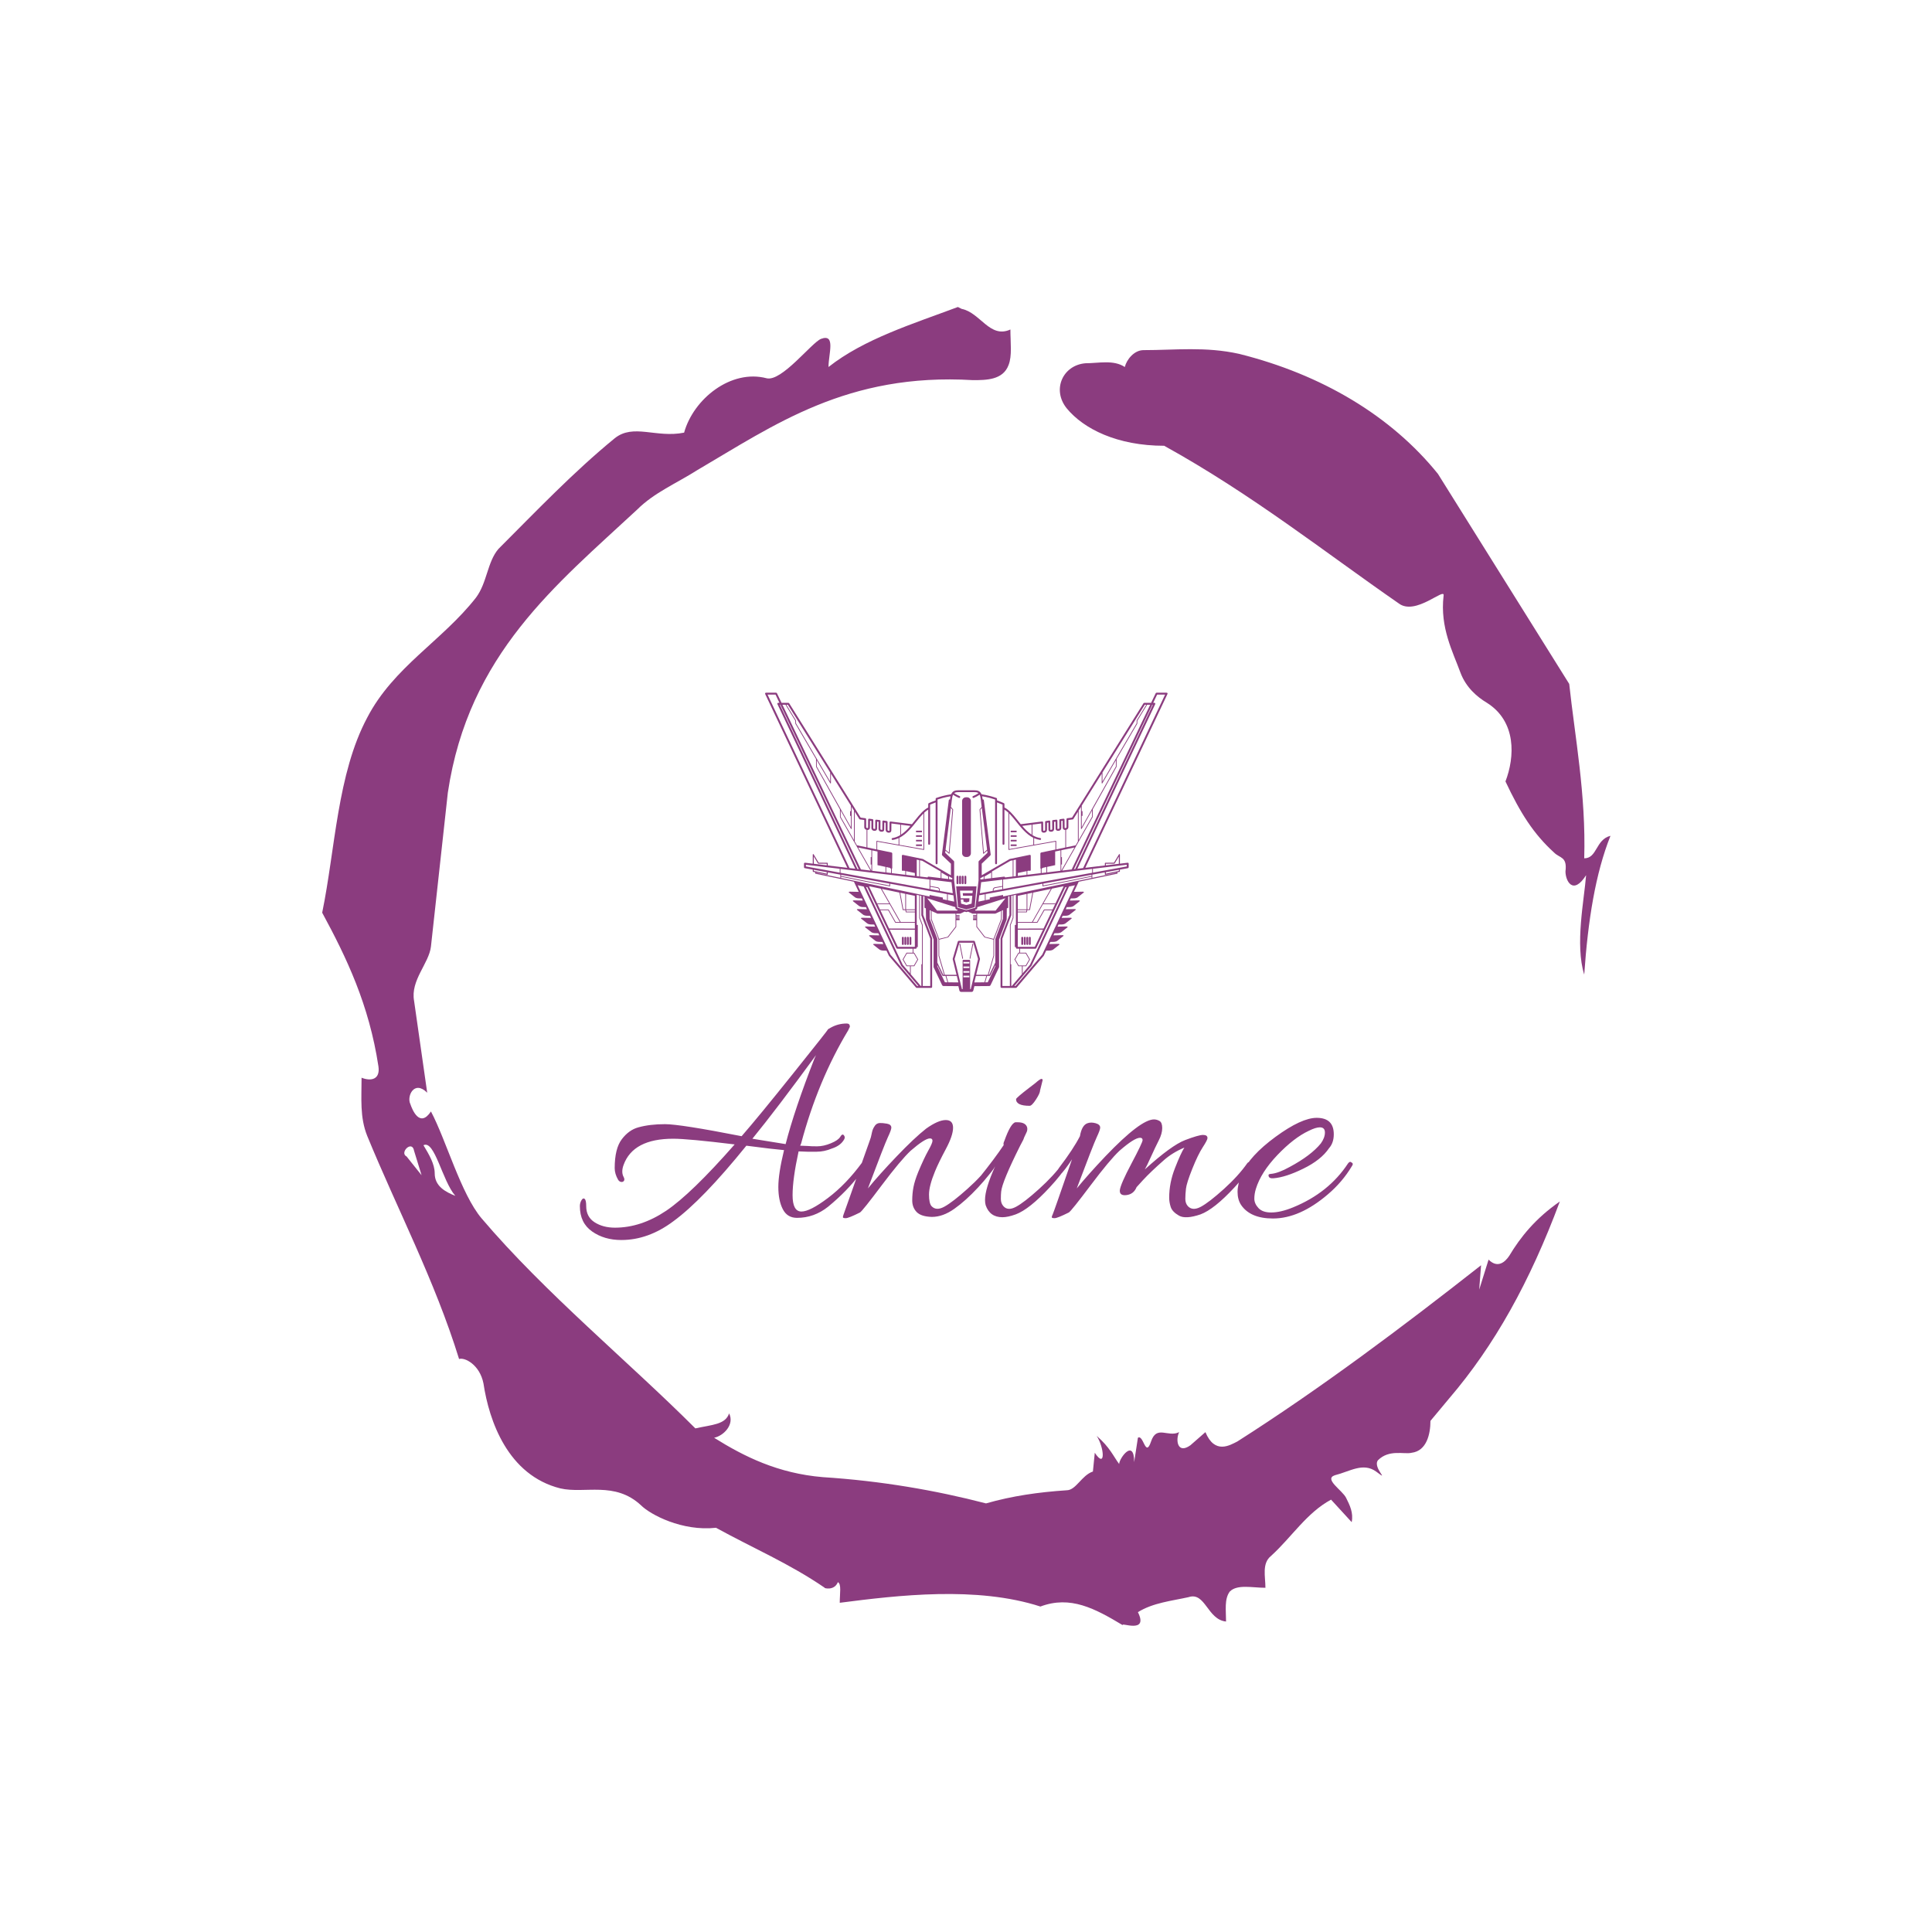 <svg xmlns="http://www.w3.org/2000/svg" version="1.1" xmlns:xlink="http://www.w3.org/1999/xlink" xmlns:svgjs="http://svgjs.dev/svgjs" width="1500" height="1500" viewBox="0 0 1500 1500"><rect width="1500" height="1500" fill="#ffffff"></rect><g transform="matrix(0.667,0,0,0.667,250,187.667)"><svg viewBox="0 0 320 360" data-background-color="#ffffff" preserveAspectRatio="xMidYMid meet" height="1687" width="1500" xmlns="http://www.w3.org/2000/svg" xmlns:xlink="http://www.w3.org/1999/xlink"><g id="tight-bounds" transform="matrix(1,0,0,1,0,0)"><svg viewBox="0 0 320 360" height="360" width="320"><g><svg></svg></g><g><svg viewBox="0 0 320 360" height="360" width="320"><g><path transform="translate(-74.993,-51.79) scale(4.658,4.658)" d="M20.6 59.9l0.8 1-0.4-1.3c-0.1-0.6-0.8 0.1-0.4 0.3M21.5 59.3c0.3 0.5 0.6 1 0.6 1.5 0 0.7 0.6 1 1.1 1.2-0.7-0.8-1.1-3-1.7-2.7M59.9 16.9c1.7 0 3.3-0.2 5.1 0.2 4.4 1.1 8.1 3.3 10.6 6.4l7 11.2c0.3 2.8 0.9 5.9 0.8 9.3 0.7 0 0.6-1 1.4-1.2-0.8 2-1.2 4.5-1.4 7.4-0.5-1.6 0-4 0.1-5.3-0.7 1.1-1.1 0.3-1.1-0.2 0.1-0.8-0.3-0.7-0.6-1-1.1-1-1.8-2.1-2.6-3.8 0.5-1.3 0.6-3.2-1-4.2-0.5-0.3-1.1-0.8-1.4-1.6-0.4-1.1-1.1-2.4-0.9-4.1 0.1-0.5-1.5 1.1-2.4 0.4-3.9-2.7-7.8-5.8-12.5-8.4-2.5 0-4.3-0.9-5.2-2-0.8-1-0.2-2.3 1-2.4 0.7 0 1.5-0.2 2.1 0.2 0.1-0.4 0.5-0.9 1-0.9M50 14.6l0.2 0.1c1 0.2 1.5 1.6 2.6 1.1 0 0.7 0.1 1.4-0.1 1.9-0.3 0.8-1.2 0.8-1.9 0.8-6.7-0.4-10.6 2.4-14.7 4.8-1.1 0.7-2.3 1.2-3.2 2.1-4.3 4-9 7.7-10.1 15.1l-0.9 8.2c-0.1 0.9-1.1 1.8-0.9 2.9l0.7 4.9c-0.7-0.7-1.1 0.2-0.9 0.6 0.1 0.3 0.5 1.3 1.1 0.4 0.8 1.5 1.6 4.4 2.7 5.7 3.4 4 7.8 7.6 11.4 11.2 0.9-0.2 1.6-0.2 1.8-0.8 0.3 0.6-0.3 1.2-0.8 1.3 1.6 1 3.4 1.9 5.8 2.1 3.1 0.2 6 0.7 8.7 1.4 1.4-0.4 2.8-0.6 4.3-0.7 0.5 0 0.8-0.8 1.4-1l0.1-1c0.6 0.9 0.5-0.3 0.1-0.9 0.7 0.6 0.9 1.1 1.2 1.5 0-0.3 0.8-1.4 0.8-0.1l0.2-1.3c0.3-0.2 0.4 1.1 0.7 0.2 0.3-0.9 0.9-0.2 1.5-0.5-0.2 0.4-0.1 1.2 0.6 0.7l0.8-0.7c0.5 1.2 1.3 0.7 1.7 0.5 4.4-2.8 8.8-6.1 13-9.4l-0.1 1.3 0.5-1.6c0.5 0.5 0.9 0.1 1.1-0.2 0.6-1 1.4-2 2.7-2.9-1.6 4.3-3.5 7.7-5.9 10.5l-1 1.2c0 0.7-0.2 1.6-1 1.7-0.4 0.1-1.2-0.2-1.8 0.4-0.3 0.4 0.7 1.2-0.1 0.6-0.7-0.5-1.4 0-2.2 0.2-0.6 0.2 0.4 0.8 0.6 1.2 0.2 0.4 0.4 0.8 0.3 1.3l-1.1-1.2c-1.3 0.7-2.1 2-3.2 3-0.5 0.4-0.3 1.1-0.3 1.7-0.7 0-1.5-0.2-1.9 0.2-0.3 0.4-0.2 1-0.2 1.6-1-0.1-1.1-1.6-2-1.3-0.9 0.2-1.9 0.3-2.7 0.8 0.6 1.2-1 0.5-0.8 0.7-1.5-0.9-2.8-1.6-4.4-1-3.4-1.1-7.6-0.6-10.7-0.2 0-0.5 0.1-1-0.1-1.1-0.2 0.5-0.8 0.3-0.7 0.3-1.9-1.3-3.8-2.1-5.8-3.2-1.8 0.2-3.5-0.7-4-1.2-1.4-1.3-3-0.6-4.3-0.9-2.8-0.7-3.8-3.6-4.1-5.6-0.2-1-1-1.4-1.3-1.3-1.3-4.2-3.3-8-4.9-11.9-0.4-1-0.3-2-0.3-3.1 0.5 0.2 1 0.1 0.9-0.6-0.5-3.3-1.7-5.8-3-8.2 0.7-3.4 0.8-7.4 2.4-10.4 1.4-2.7 4-4.1 5.8-6.4 0.6-0.8 0.6-1.9 1.2-2.6 2-2 4-4.1 6.2-5.9 1-0.8 2.2 0 3.7-0.3 0.5-1.8 2.5-3.4 4.4-2.9 0.8 0.2 2.4-1.9 2.9-2.1 0.8-0.3 0.4 0.8 0.4 1.5 1.9-1.5 4.5-2.3 6.9-3.2" fill="#8b3c7f" fill-rule="nonzero" stroke="none" stroke-width="1" stroke-linecap="butt" stroke-linejoin="miter" stroke-miterlimit="10" stroke-dasharray="" stroke-dashoffset="0" font-family="none" font-weight="none" font-size="none" text-anchor="none" style="mix-blend-mode: normal" data-fill-palette-color="tertiary"></path></g><g transform="matrix(1,0,0,1,64,112.026)"><svg viewBox="0 0 192 135.949" height="135.949" width="192"><g><svg viewBox="0 0 192 135.949" height="135.949" width="192"><g><svg viewBox="0 0 192 135.949" height="135.949" width="192"><g transform="matrix(1,0,0,1,0,82.17)"><svg viewBox="0 0 192 53.779" height="53.779" width="192"><g id="textblocktransform"><svg viewBox="0 0 192 53.779" height="53.779" width="192" id="textblock"><g><svg viewBox="0 0 192 53.779" height="53.779" width="192"><g transform="matrix(1,0,0,1,0,0)"><svg width="192" viewBox="0.55 -29.45 122.09 34.2" height="53.779" data-palette-color="#8b3c7f"><path d="M34.85 1.25L34.85 1.25Q33.3 1.25 32.6-0.13 31.9-1.5 31.9-3.63 31.9-5.75 32.8-9.45L32.8-9.45Q31.05-9.6 26.85-10.15L26.85-10.15Q19.9-1.55 15.3 1.8L15.3 1.8Q11.35 4.75 7.1 4.75L7.1 4.75Q4.4 4.75 2.48 3.4 0.55 2.05 0.55-0.6L0.55-0.6Q0.55-1.1 0.8-1.53 1.05-1.95 1.3-1.75 1.55-1.55 1.55-0.6L1.55-0.6Q1.55 1.1 2.88 1.95 4.2 2.8 6.1 2.8L6.1 2.8Q10.2 2.8 14.18 0.13 18.15-2.55 25-10.35L25-10.35Q17.65-11.25 15.3-11.25L15.3-11.25Q8.95-11.25 7.45-7.1L7.45-7.1Q7.25-6.55 7.25-6.08 7.25-5.6 7.45-5.23 7.65-4.85 7.53-4.63 7.4-4.4 7.1-4.42 6.8-4.45 6.6-4.75L6.6-4.75Q6.05-5.7 6.05-6.6L6.05-6.6Q6.05-9.7 7.18-11.18 8.3-12.65 9.8-13.05L9.8-13.05Q11.6-13.55 14-13.55 16.4-13.55 26.1-11.65L26.1-11.65Q28.8-14.75 34.3-21.63 39.8-28.5 39.8-28.6L39.8-28.6 39.85-28.6Q39.9-28.65 40.1-28.75L40.1-28.75Q41.3-29.45 42.7-29.45L42.7-29.45Q43.2-29.45 43.2-28.95L43.2-28.95Q43.2-28.9 43.15-28.83 43.1-28.75 43.05-28.63 43-28.5 42.95-28.4L42.95-28.4Q38.15-20.45 35.5-10.5L35.5-10.5 35.35-10.15 36.6-10.1Q37-10.05 38.02-10.05 39.05-10.05 40.2-10.53 41.35-11 41.68-11.55 42-12.1 42.25-11.8 42.5-11.5 42.3-11.15L42.3-11.15Q41.75-10.15 40.35-9.7L40.35-9.7Q39.15-9.2 37.98-9.2 36.8-9.2 36.45-9.2L36.45-9.2 35.1-9.25Q34.15-4.9 34.15-2.33 34.15 0.25 35.55 0.25L35.55 0.25Q36.9 0.25 39.75-1.9 42.6-4.05 45.1-7.45L45.1-7.45Q45.25-7.65 45.5-7.55 45.75-7.45 45.75-7.3 45.75-7.15 45.68-6.93 45.6-6.7 44.9-5.8L44.9-5.8Q42.8-3 39.75-0.5L39.75-0.5Q37.55 1.25 34.85 1.25ZM37.6-23.9L37.6-23.9Q37.65-24 37.73-24.18 37.8-24.35 37.85-24.45L37.85-24.45Q31.6-15.9 27.8-11.25L27.8-11.25 33.05-10.4Q34.45-15.85 37.6-23.9ZM58.35-14.2L58.35-14.2Q59.5-14.2 59.5-12.98 59.5-11.75 58.35-9.6 57.2-7.45 56.65-6.1L56.65-6.1Q55.7-3.8 55.7-2.43 55.7-1.05 56.1-0.6L56.1-0.6Q56.85 0.2 58.15-0.53 59.45-1.25 61.77-3.33 64.1-5.4 65.5-7.4L65.5-7.4Q65.7-7.65 65.97-7.53 66.25-7.4 66.25-7.28 66.25-7.15 66.15-7L66.15-7Q65.4-5.65 63.45-3.55 61.5-1.45 59.7-0.18 57.9 1.1 56.15 1.1L56.15 1.1Q54.45 1.05 53.75 0.33 53.05-0.4 53.05-1.5 53.05-2.6 53.25-3.63 53.45-4.65 54-6L54-6Q54.9-8.15 55.57-9.35 56.25-10.55 56.25-10.93 56.25-11.3 55.85-11.3L55.85-11.3Q55.05-11.3 52.8-9.35L52.8-9.35Q51.25-7.9 48.22-3.88 45.2 0.15 44.8 0.4L44.8 0.4Q43 1.3 42.55 1.3 42.1 1.3 42.1 1.15 42.1 1 42.2 0.73 42.3 0.45 43.17-2 44.05-4.45 45.07-7.38 46.1-10.3 46.32-10.9 46.55-11.5 46.62-11.93 46.7-12.35 46.8-12.65 46.9-12.95 47.17-13.33 47.45-13.7 47.9-13.73 48.35-13.75 49.05-13.63 49.75-13.5 49.75-13L49.75-13Q49.75-12.65 49.2-11.48 48.65-10.3 46.05-3.4L46.05-3.4Q47.85-5.6 50.6-8.47 53.35-11.35 55.25-12.85L55.25-12.85Q57.15-14.2 58.35-14.2ZM69.7-13.85L69.7-13.85Q70.95-13.85 71.2-13.05L71.2-13.05Q71.3-12.6 71.07-12.18 70.85-11.75 70.75-11.5 70.65-11.25 70.6-11.1L70.6-11.1Q70.35-10.6 70.1-10.15L70.1-10.15Q67.25-4.45 67.1-2.9L67.1-2.9Q67.05-2.45 67.05-1.75 67.05-1.05 67.45-0.6L67.45-0.6Q68.15 0.2 69.45-0.5 70.75-1.2 73.07-3.3 75.4-5.4 76.85-7.4L76.85-7.4Q77.05-7.65 77.3-7.53 77.55-7.4 77.55-7.28 77.55-7.15 77.45-7L77.45-7Q76.7-5.65 74.75-3.55L74.75-3.55Q71.55-0.1 69.4 0.7L69.4 0.7Q68.15 1.15 67.3 1.15L67.3 1.15Q65.3 1.15 64.65-0.75L64.65-0.75Q64.55-1.1 64.55-1.6L64.55-1.6Q64.55-3.35 66.15-6.9L66.15-6.9Q65.9-6.35 64.2-4.4L64.2-4.4Q63.75-3.9 63.5-4.4L63.5-4.4Q63.45-4.5 63.45-4.67 63.45-4.85 63.65-5.1L63.65-5.1Q66.1-8.15 67.5-10.25L67.5-10.25Q67.4-10.5 67.6-10.9L67.6-10.9Q68.6-13.7 69.35-13.85L69.35-13.85Q69.5-13.85 69.7-13.85ZM73.65-20.5L73.65-20.5 73.25-18.9Q73.25-18.45 72.6-17.45 71.95-16.45 71.6-16.45L71.6-16.45Q69.45-16.45 69.45-17.5L69.45-17.5Q69.45-17.7 71.6-19.35L71.6-19.35 72.45-20Q73.25-20.7 73.45-20.7 73.65-20.7 73.65-20.5ZM82.74-13L82.74-13Q82.74-12.65 82.19-11.48 81.64-10.3 79.04-3.4L79.04-3.4Q80.84-5.6 83.59-8.5L83.59-8.5Q89.14-14.3 91.24-14.3L91.24-14.3Q91.69-14.3 92.12-14.05 92.54-13.8 92.54-12.93 92.54-12.05 91.99-10.98 91.44-9.9 90.74-8.35 90.04-6.8 89.79-6.4L89.79-6.4Q93.99-10.2 96.14-11.03 98.29-11.85 98.99-11.85 99.69-11.85 99.69-11.35L99.69-11.35Q99.69-11.05 98.94-9.9 98.19-8.75 97.29-6.5 96.39-4.25 96.29-3.35 96.19-2.45 96.19-1.75 96.19-1.05 96.59-0.6L96.59-0.6Q97.34 0.2 98.64-0.5 99.94-1.2 102.27-3.3 104.59-5.4 105.99-7.4L105.99-7.4Q106.19-7.65 106.47-7.53 106.74-7.4 106.74-7.28 106.74-7.15 106.64-7L106.64-7Q105.89-5.65 103.94-3.55L103.94-3.55Q100.74-0.1 98.59 0.7L98.59 0.7Q96.24 1.5 95.19 0.9 94.14 0.3 93.89-0.45 93.64-1.2 93.64-1.95L93.64-1.95Q93.64-4.3 94.57-6.65 95.49-9 96.04-9.85L96.04-9.85Q94.14-9.05 92.79-7.85L92.79-7.85Q90.74-6.05 89.49-4.7L89.49-4.7 88.49-3.6Q88.04-2.5 86.92-2.35 85.79-2.2 85.84-3.1L85.84-3.1Q85.94-4.05 87.69-7.35 89.44-10.65 89.44-11.03 89.44-11.4 89.04-11.4L89.04-11.4Q88.14-11.4 85.79-9.35L85.79-9.35Q84.24-7.9 81.22-3.88 78.19 0.15 77.79 0.4L77.79 0.4Q75.99 1.3 75.54 1.3 75.09 1.3 75.09 1.15 75.09 1 75.24 0.7 75.39 0.4 78.29-8L78.29-8Q77.19-6.3 76.29-5.4L76.29-5.4Q75.89-4.95 75.89-5.58 75.89-6.2 76.24-6.65L76.24-6.65Q78.49-9.6 79.54-11.65L79.54-11.65Q79.84-13.4 80.74-13.7L80.74-13.7Q81.29-13.9 82.02-13.7 82.74-13.5 82.74-13ZM116.94-14.55L116.94-14.55Q119.64-14.55 119.64-11.95L119.64-11.95Q119.64-10.6 118.89-9.75L118.89-9.75Q117.64-7.9 114.84-6.53 112.04-5.15 110.09-5L110.09-5Q109.39-4.95 109.34-5.4L109.34-5.4Q109.29-5.6 109.47-5.65 109.64-5.7 109.74-5.7L109.74-5.7Q110.89-5.8 112.69-6.8L112.69-6.8Q116.04-8.6 117.59-10.5L117.59-10.5Q118.24-11.4 118.24-12.23 118.24-13.05 117.44-13.05L117.44-13.05Q116.79-13.05 115.69-12.5L115.69-12.5Q113.34-11.4 110.74-8.68 108.14-5.95 107.34-3.35L107.34-3.35Q107.09-2.55 107.09-1.78 107.09-1 107.74-0.3 108.39 0.4 109.74 0.4L109.74 0.4Q111.24 0.4 113.19-0.4L113.19-0.4Q118.84-2.7 121.89-7.35L121.89-7.35Q122.19-7.75 122.44-7.5L122.44-7.5Q122.64-7.4 122.64-7.25 122.64-7.1 122.49-6.9L122.49-6.9Q120.99-4.4 118.69-2.45L118.69-2.45Q114.24 1.35 110.04 1.35L110.04 1.35Q106.44 1.35 104.99-0.8L104.99-0.8Q104.44-1.65 104.44-2.85 104.44-4.05 105.09-5.7L105.09-5.7Q106.34-8.55 110.44-11.55 114.54-14.55 116.94-14.55Z" opacity="1" transform="matrix(1,0,0,1,0,0)" fill="#8b3c7f" class="wordmark-text-0" data-fill-palette-color="primary" id="text-0"></path></svg></g></svg></g></svg></g></svg></g><g transform="matrix(1,0,0,1,46.01,0)"><svg viewBox="0 0 99.98 74.322" height="74.322" width="99.98"><g><svg xmlns="http://www.w3.org/2000/svg" xmlns:xlink="http://www.w3.org/1999/xlink" version="1.1" x="0" y="0" viewBox="0.755 14.348 98.837 73.473" enable-background="new 0 0 100 100" xml:space="preserve" height="74.322" width="99.98" class="icon-icon-0" data-fill-palette-color="accent" id="icon-0"><g fill="#8b3c7f" data-fill-palette-color="accent"><rect x="61.067" y="48.226" fill="#8b3c7f" width="1.455" height="0.384" data-fill-palette-color="accent"></rect><path fill="#8b3c7f" d="M76.426 45.398c-0.003 0.002-0.005 0.004-0.008 0.006-0.003 0.003-0.008 0.012-0.011 0.015C76.415 45.414 76.418 45.404 76.426 45.398z" data-fill-palette-color="accent"></path><path fill="#8b3c7f" d="M99.349 14.348h-2.467c-0.057 0-0.186 0.08-0.209 0.132l-1.123 2.356h-1.68c-0.043 0-0.174 0.072-0.195 0.109L76.128 45.017l-1.154 0.153c-0.105 0.012-0.203 0.088-0.203 0.229v0.893 1.074c0 0.052-0.029 0.114-0.082 0.154-0.064 0.045-0.27 0.077-0.33 0.054-0.025-0.011-0.051-0.038-0.051-0.088l-0.021-1.966c-0.002-0.158-0.125-0.234-0.241-0.229-0.087 0.008-0.824 0.105-0.824 0.105-0.138 0.018-0.203 0.125-0.201 0.231v1.966c0 0.161-0.106 0.181-0.271 0.203-0.074 0.011-0.195 0.038-0.195-0.083l-0.018-1.955c-0.002-0.167-0.135-0.243-0.26-0.229l-0.81 0.091c-0.147 0.018-0.211 0.125-0.209 0.232l0.012 1.969c0 0.133-0.12 0.182-0.229 0.196-0.114 0.02-0.235 0.041-0.235-0.077l-0.021-1.966c0-0.08-0.025-0.135-0.066-0.173-0.053-0.05-0.129-0.07-0.199-0.061l-0.805 0.121c-0.135 0.02-0.197 0.125-0.193 0.229v1.958c0 0.179-0.193 0.192-0.316 0.209-0.069 0.009-0.149 0.01-0.149-0.09l-0.022-1.964c0-0.168-0.138-0.242-0.263-0.229l-5.231 0.662c-0.316-0.386-0.619-0.77-0.914-1.135-0.982-1.224-1.963-2.406-3.09-2.966v-0.809c0-0.04-0.008-0.073-0.021-0.103-0.012-0.067-0.053-0.13-0.137-0.168-0.543-0.243-1.1-0.463-1.666-0.658v-0.355c0.01-0.108-0.035-0.21-0.158-0.253-0.482-0.169-0.973-0.319-1.473-0.452-0.711-0.189-1.441-0.34-2.18-0.451-0.354-0.831-0.976-0.985-1.822-0.985h-3.799c-0.849 0-1.47 0.153-1.822 0.984-0.74 0.112-1.471 0.263-2.185 0.452-0.5 0.133-0.992 0.283-1.477 0.452-0.121 0.042-0.164 0.145-0.156 0.253v0.355c-0.566 0.195-1.121 0.415-1.664 0.658-0.086 0.038-0.127 0.101-0.137 0.168-0.014 0.03-0.021 0.063-0.021 0.103v0.809c-1.129 0.56-2.109 1.743-3.092 2.966-0.293 0.365-0.598 0.749-0.912 1.135l-5.234-0.662c-0.123-0.013-0.258 0.061-0.26 0.229l-0.025 1.964c0 0.1-0.078 0.099-0.15 0.09-0.123-0.017-0.312-0.03-0.312-0.209V46.09c0.002-0.104-0.061-0.209-0.197-0.229L29.83 45.74c-0.07-0.01-0.145 0.01-0.197 0.061-0.039 0.038-0.066 0.093-0.068 0.173l-0.02 1.966c0 0.118-0.121 0.097-0.236 0.077-0.107-0.014-0.229-0.063-0.229-0.196l0.01-1.969c0.002-0.108-0.061-0.214-0.207-0.232l-0.809-0.091c-0.125-0.014-0.258 0.062-0.26 0.229l-0.02 1.955c0 0.121-0.119 0.094-0.191 0.083-0.162-0.022-0.273-0.042-0.273-0.203v-1.966c0.002-0.107-0.064-0.213-0.203-0.231 0 0-0.732-0.097-0.822-0.105-0.117-0.005-0.24 0.071-0.242 0.229l-0.021 1.966c0 0.051-0.023 0.078-0.053 0.088-0.059 0.023-0.262-0.009-0.328-0.054-0.051-0.04-0.082-0.102-0.082-0.154v-1.074L25.574 45.4c0-0.142-0.096-0.217-0.201-0.229l-1.152-0.153L6.675 16.945c-0.025-0.037-0.154-0.109-0.197-0.109h-1.68L3.675 14.48c-0.023-0.052-0.152-0.132-0.209-0.132H0.997c-0.201 0-0.295 0.149-0.211 0.331l20.17 42.664-4.799-0.573v-0.535c0-0.066-0.061-0.125-0.127-0.127l-2.111-0.023L12.7 54.057c-0.082-0.139-0.234-0.096-0.234 0.064v2.205L10.57 56.1c-0.143-0.019-0.26 0.086-0.26 0.229v0.875c0 0.096 0.098 0.215 0.191 0.23l1.965 0.356v0.43c0 0.05 0.051 0.115 0.1 0.123l0.5 0.105v0.332l9.51 1.983 1.174 2.486-2.115-0.045c-0.316-0.006-0.436 0.098-0.264 0.232l1.473 1.162c0.17 0.131 0.562 0.246 0.879 0.252l0.791 0.016 0.246 0.52-2.127-0.043c-0.312-0.006-0.432 0.098-0.262 0.23l1.473 1.16c0.068 0.053 0.176 0.104 0.299 0.146 0.178 0.06 0.393 0.103 0.58 0.106l0.803 0.015 0.244 0.521-2.135-0.043c-0.314-0.006-0.436 0.098-0.264 0.231l1.475 1.158c0.168 0.135 0.562 0.246 0.879 0.252l0.809 0.019 0.244 0.516-2.143-0.043c-0.316-0.006-0.434 0.098-0.262 0.234l1.471 1.159c0.172 0.134 0.562 0.244 0.879 0.252l0.822 0.017 0.244 0.52-2.155-0.043c-0.314-0.008-0.434 0.098-0.266 0.229l1.477 1.16c0.17 0.135 0.562 0.248 0.879 0.256l0.828 0.017 0.244 0.521-2.16-0.043c-0.318-0.007-0.434 0.096-0.266 0.229l1.475 1.157c0.17 0.136 0.562 0.25 0.879 0.254l0.838 0.021 0.246 0.519-2.172-0.043c-0.316-0.008-0.436 0.096-0.266 0.229l1.473 1.158c0.172 0.135 0.564 0.248 0.881 0.254l0.848 0.019 0.596 1.258 6.65 7.803c0.018 0.023 0.146 0.082 0.176 0.082h3.553c0.123 0 0.23-0.109 0.23-0.23V74.691l-0.014-0.078-0.482-1.303L39.59 68.9V66.88v-2.56l0.307 0.063v2.496 0.271l0.342 0.16 0.031 2.586c-0.008 0.054-0.004 0.107 0.006 0.164 0.012 0.062 0.029 0.111 0.053 0.156l1.803 4.742v6.592c-0.01 0.061-0.01 0.123 0.01 0.191 0.012 0.068 0.039 0.127 0.074 0.176l1.971 4.154c0.029 0.096 0.094 0.186 0.188 0.242 0.09 0.061 0.197 0.08 0.301 0.065l3.549 0.029 0.248 1.069c0.017 0.068 0.047 0.131 0.092 0.187 0.015 0.015 0.027 0.028 0.062 0.06 0.092 0.073 0.207 0.102 0.32 0.096h2.471c0.113 0.01 0.227-0.021 0.318-0.092 0.09-0.072 0.146-0.179 0.166-0.289l0.252-1.029 3.524-0.029c0.104 0.014 0.209-0.006 0.301-0.066 0.093-0.057 0.156-0.146 0.187-0.241l1.975-4.154c0.033-0.049 0.061-0.106 0.074-0.176 0.016-0.068 0.018-0.132 0.008-0.191V74.96l1.799-4.742c0.027-0.045 0.045-0.096 0.055-0.155 0.015-0.058 0.015-0.111 0.008-0.164l0.029-2.586 0.346-0.16v-0.271-2.496l0.304-0.064v2.562 2.021l-1.688 4.41-0.484 1.303-0.014 0.078v11.904c0 0.12 0.108 0.229 0.231 0.229h3.552c0.03 0 0.155-0.06 0.178-0.082l6.649-7.804 0.595-1.258 0.848-0.018c0.316-0.006 0.711-0.119 0.879-0.254l1.475-1.158c0.17-0.135 0.051-0.238-0.264-0.23l-2.172 0.043 0.244-0.518 0.84-0.02c0.316-0.004 0.709-0.119 0.879-0.254l1.473-1.158c0.172-0.135 0.053-0.236-0.264-0.23l-2.162 0.043 0.244-0.52 0.83-0.016c0.314-0.009 0.709-0.121 0.879-0.256l1.473-1.16c0.172-0.131 0.051-0.236-0.264-0.229l-2.152 0.043 0.246-0.521 0.818-0.016c0.316-0.008 0.711-0.119 0.879-0.252l1.475-1.16c0.17-0.137 0.051-0.24-0.266-0.234l-2.141 0.043 0.242-0.516 0.811-0.018c0.314-0.006 0.709-0.117 0.879-0.252l1.475-1.158c0.17-0.135 0.051-0.238-0.266-0.232l-2.135 0.043L74.829 67l0.801-0.014c0.186-0.006 0.402-0.049 0.582-0.107h-0.008c0.125-0.041 0.229-0.094 0.299-0.146l1.475-1.159c0.168-0.134 0.051-0.236-0.266-0.23l-2.123 0.043 0.244-0.52 0.791-0.017c0.313-0.006 0.711-0.121 0.881-0.252l1.475-1.162c0.17-0.135 0.051-0.237-0.268-0.231l-2.115 0.045 1.176-2.485 9.508-1.984v-0.332l0.502-0.105c0.047-0.008 0.103-0.074 0.103-0.123v-0.43l1.965-0.357c0.09-0.016 0.188-0.135 0.188-0.229v-0.875c0-0.144-0.115-0.246-0.26-0.229l-1.894 0.228V54.12c0-0.16-0.156-0.203-0.238-0.063l-1.219 2.026-2.11 0.022c-0.064 0.002-0.123 0.062-0.123 0.127v0.535l-4.802 0.574 20.168-42.664C99.646 14.497 99.55 14.348 99.349 14.348zM95.841 17.3h0.131L76.907 57.643l-0.311 0.035L95.841 17.3zM95.327 17.3L76.052 57.744l-2.342 0.281 7.49-13.131 0.012-1.909 5.857-10.45 0.012-1.908 5.078-8.683 0.012-0.708 2.408-3.936H95.327zM73.653 54.857v-0.142h-0.168V53.03l3.242-0.671-3.242 5.685V56.54h0.176v-0.136L73.653 54.857zM83.604 33.932L83.604 33.932 93.999 17.3h0.361l-2.359 3.86-0.014 0.711-8.384 14.312V33.932zM78.513 47.091v-2.503l0.201-0.002v-0.139l-0.008-0.884v-0.14l-0.193 0.002v-1.348l4.904-7.848v2.296c0 0.116 0.115 0.148 0.174 0.046l3.305-5.643v1.537l-8.383 14.912V47.091zM77.763 43.277l0.562-0.902v4.716 0.629c-0.002 0.021 0 0.039 0.01 0.056 0.012 0.025 0.035 0.041 0.061 0.048 0.023 0.005 0.055 0.002 0.076-0.013l2.555-4.537v1.549l-3.264 5.72V43.277zM74.669 48.014c0.102-0.018 0.193-0.046 0.293-0.121 0.16-0.117 0.273-0.311 0.273-0.527l0.002-1.073v-0.689l1.022-0.136c0.039 0.002 0.08-0.008 0.117-0.028 0.017-0.013 0.028-0.024 0.041-0.036 0.018-0.016 0.032-0.032 0.062-0.08l1.096-1.751v7.295l-0.541 0.952-2.365 0.494V48.014zM68.569 46.456l0.021 1.715c0 0.387 0.321 0.592 0.676 0.546l0.146-0.02c0.317-0.041 0.572-0.326 0.572-0.649v-1.757l0.344-0.051 0.016 1.703c0 0.462 0.393 0.583 0.76 0.536l0.061-0.008c0.318-0.041 0.572-0.328 0.572-0.65l-0.01-1.765 0.352-0.048 0.019 1.708c0 0.424 0.354 0.588 0.715 0.542l0.104-0.013c0.318-0.042 0.574-0.327 0.574-0.65V45.83l0.34-0.043 0.02 1.702c0 0.237 0.137 0.438 0.348 0.52 0.084 0.034 0.17 0.046 0.283 0.032l0.006 4.314-2.238 0.463v-2.002c0-0.062-0.047-0.103-0.106-0.094l-5.323 0.944v-1.6c0.448 0.205 0.93 0.356 1.44 0.433 0.305 0.043 0.373-0.414 0.065-0.46-0.694-0.104-1.334-0.362-1.922-0.72v-2.583h-0.004L68.569 46.456zM73.3 53.07v5.002l-3.275 0.395v-1.35l1.963-0.426v-3.349L73.3 53.07zM66.212 46.761v2.441c-0.865-0.565-1.627-1.338-2.316-2.143L66.212 46.761zM60.706 44c0.512 0.511 1.021 1.129 1.555 1.792 1.219 1.518 2.57 3.291 4.365 4.185v1.72l-5.92 1.051V44zM55.96 40.186c0.432 0.115 0.859 0.245 1.283 0.388v15.66c0 0.312 0.465 0.312 0.465 0V41.289c0.461 0.163 0.914 0.342 1.359 0.538v9.63c0 0.311 0.465 0.311 0.465 0v-8.395c0.336 0.196 0.664 0.454 0.987 0.758v9.036c0 0.062 0.05 0.104 0.107 0.092l11.432-2.023v1.932l-3.514 0.729c-0.089 0.019-0.187 0.138-0.187 0.228v3.569c0 0.099 0.047 0.164 0.107 0.199v1.071l-3.307 0.396v-0.926l0.438-0.092c0.125 0.133 0.404 0.078 0.404-0.162l-0.002-3.473c0-0.16-0.123-0.261-0.279-0.228l-4.863 1.006-0.068 0.029-6.83 3.978-0.004-2.847 2.136-2.039c0.026-0.026 0.073-0.16 0.069-0.198l-1.68-13.345c-0.021-0.17-0.17-0.228-0.295-0.194l-0.023-0.2c-0.028-0.214-0.063-0.406-0.104-0.579C54.702 39.885 55.337 40.02 55.96 40.186zM69.841 57.158v1.33l-1.186 0.143v-1.025c0.092-0.022 0.17-0.098 0.17-0.225L69.841 57.158zM64.976 58.16v0.912l-2.164 0.26v-0.715L64.976 58.16zM62.349 55.344v4.045l-0.6 0.07v-3.992L62.349 55.344zM57.228 62.121c-0.205 0.035-0.381 0.172-0.475 0.348-0.045 0.086-0.074 0.187-0.074 0.287v0.258l-3.178 0.58 0.318-2.715 5.2-0.625 0.005 1.561L57.228 62.121zM59.019 62.002v0.584l-2.154 0.393v-0.223c0-0.066 0.019-0.139 0.054-0.201 0.067-0.125 0.194-0.227 0.342-0.25L59.019 62.002zM54.724 63.844v1.479l-1.57 0.325 0.183-1.553L54.724 63.844zM53.638 60.209v-0.387c0.059 0.02 0.131 0.008 0.211-0.037l0.584-0.346v0.676L53.638 60.209zM54.616 60.09v-0.596l1.672-0.98v1.379L54.616 60.09zM56.472 59.869v-1.518c0-0.035-0.01-0.062-0.027-0.08l4.545-2.646 0.574-0.119v3.977l-1.869 0.226c-0.018-0.11-0.104-0.213-0.254-0.194L56.472 59.869zM55.274 52.9l-0.805 0.707-0.865-10.528 0.375-0.447L55.274 52.9zM46.651 40.418c0.057-0.462 0.146-0.795 0.267-1.037 0.434 0.319 0.942 0.582 1.43 0.789 0.283 0.122 0.467-0.304 0.183-0.426-0.439-0.189-0.802-0.394-1.052-0.55-0.118-0.074-0.213-0.138-0.278-0.183 0.268-0.218 0.621-0.246 1.078-0.246h3.799c0.457 0 0.812 0.028 1.074 0.244-0.064 0.046-0.16 0.11-0.281 0.186-0.25 0.156-0.609 0.361-1.051 0.55-0.283 0.122-0.101 0.548 0.184 0.426 0.486-0.208 0.998-0.472 1.432-0.79 0.121 0.24 0.209 0.575 0.268 1.039l0.234 1.98-0.496 0.591c-0.006 0.007-0.022 0.057-0.021 0.067l0.883 10.749c0.008 0.094 0.084 0.125 0.153 0.062l0.849-0.742 0.065 0.522-2.125 2.029c-0.018 0.016-0.069 0.143-0.069 0.166v4.619l-0.754 6.418-0.031 0.26-2.211 0.601-2.213-0.601-0.029-0.26-0.756-6.418v-4.619c0-0.023-0.053-0.15-0.069-0.166l-2.125-2.029 0.068-0.521 0.842 0.74c0.07 0.062 0.144 0.03 0.15-0.062l0.885-10.749c0-0.01-0.014-0.06-0.021-0.067l-0.506-0.603L46.651 40.418zM52.642 69.202L52.642 69.202v0.122h-0.812v0.26h0.812v0.154h-0.812v0.205 0.258h0.812v1.617c0 0.008 0.016 0.053 0.02 0.061l1.97 2.547 2.2 0.557-0.008 3.938-1.371 4.703h-2.86l0.935-3.836c0.002-0.006 0-0.109-0.002-0.119l-1.253-4.225c-0.021-0.076-0.143-0.168-0.221-0.168H50.18h-1.873c-0.076 0-0.198 0.092-0.224 0.168l-1.247 4.225c-0.003 0.01-0.005 0.113-0.003 0.119l0.935 3.836h-2.874l-1.369-4.703-0.008-3.938 2.203-0.558 1.967-2.547c0.002-0.008 0.02-0.053 0.02-0.062V70.2h0.812v-0.259-0.205h-0.812v-0.153h0.812v-0.26h-0.812v-0.121h0.812v-0.257h-0.812v-0.342h0.959l1.091-0.498 0.358 0.101c0.01 0 0.113 0 0.123 0l0.355-0.101 1.09 0.498h0.959v0.342h-0.812v0.257H52.642zM52.827 71.787v-3.182h4.447l1.438-0.656-0.027 2.01-1.838 4.836-2.092-0.508L52.827 71.787zM43.499 74.795l-1.836-4.836-0.029-2.01 1.441 0.656h4.443v3.182l-1.928 2.5L43.499 74.795zM43.595 62.469c-0.096-0.176-0.268-0.312-0.477-0.348l-1.793-0.307v-1.562l5.204 0.625 0.317 2.715-3.178-0.579v-0.259C43.669 62.654 43.642 62.555 43.595 62.469zM43.482 62.756v0.223l-2.154-0.393v-0.584l1.76 0.303c0.148 0.023 0.273 0.125 0.344 0.25C43.464 62.617 43.482 62.689 43.482 62.756zM40.908 59.512c-0.15-0.018-0.238 0.084-0.256 0.195l-1.871-0.225v-3.978l0.576 0.119 4.547 2.646c-0.018 0.019-0.029 0.045-0.029 0.08l-0.002 1.519L40.908 59.512zM44.062 59.893v-1.379l1.668 0.98v0.596L44.062 59.893zM45.917 60.115v-0.676l0.584 0.346c0.08 0.045 0.154 0.059 0.215 0.035v0.391L45.917 60.115zM45.624 63.844l1.385 0.252 0.184 1.553-1.568-0.325V63.844zM46.743 43.079l-0.867 10.528-0.801-0.703 1.297-10.269L46.743 43.079zM39.827 52.855V43.82c0.322-0.304 0.652-0.562 0.988-0.758v8.395c0 0.311 0.465 0.311 0.465 0v-9.63c0.443-0.195 0.898-0.375 1.357-0.538v14.945c0 0.311 0.467 0.311 0.467 0v-15.66c0.422-0.143 0.848-0.273 1.283-0.388 0.625-0.166 1.26-0.301 1.908-0.406-0.043 0.173-0.078 0.366-0.107 0.58l-0.024 0.202c-0.125-0.036-0.277 0.021-0.299 0.193L44.184 54.1c-0.004 0.039 0.043 0.172 0.07 0.198l2.137 2.039-0.004 2.847-6.83-3.978-0.068-0.029-4.863-1.006c-0.156-0.032-0.281 0.065-0.281 0.228v3.473c0 0.24 0.279 0.295 0.404 0.162l0.438 0.092v0.926l-3.307-0.396V57.58c0.062-0.035 0.105-0.102 0.105-0.199v-3.57c0-0.09-0.094-0.209-0.184-0.227l-3.514-0.729v-1.933l11.43 2.022C39.779 52.961 39.827 52.918 39.827 52.855zM38.597 59.459l-0.598-0.07v-4.045l0.596 0.123L38.597 59.459zM37.534 58.617v0.715l-2.162-0.26V58.16L37.534 58.617zM31.695 57.605v1.024l-1.186-0.144v-1.329l1.014 0.223C31.522 57.508 31.601 57.582 31.695 57.605zM30.322 57.117v1.35l-3.273-0.395V53.07l1.311 0.272v3.349L30.322 57.117zM38.087 45.792C38.62 45.128 39.128 44.51 39.64 44v8.748l-5.92-1.051v-1.72C35.515 49.083 36.865 47.31 38.087 45.792zM34.136 46.761l2.316 0.298c-0.689 0.804-1.451 1.577-2.316 2.143V46.761zM25.87 48.04c0.111 0.015 0.201 0.002 0.283-0.032 0.213-0.082 0.348-0.282 0.348-0.52l0.02-1.702 0.344 0.043v1.764c0 0.323 0.252 0.609 0.572 0.65l0.104 0.013c0.359 0.046 0.715-0.117 0.715-0.542l0.016-1.708 0.352 0.048-0.01 1.765c0 0.323 0.254 0.61 0.574 0.65l0.059 0.008c0.369 0.047 0.76-0.073 0.76-0.536l0.018-1.703 0.344 0.051v1.757c0 0.323 0.252 0.608 0.572 0.649l0.145 0.02c0.352 0.046 0.672-0.159 0.672-0.546l0.02-1.715 2.174 0.281v2.582c-0.588 0.358-1.227 0.617-1.922 0.72-0.305 0.046-0.236 0.504 0.068 0.46 0.512-0.077 0.99-0.229 1.441-0.433v1.6l-5.322-0.945c-0.064-0.008-0.111 0.031-0.111 0.094v2.002l-2.238-0.463L25.87 48.04zM26.863 56.542v1.503l-3.244-5.684 3.244 0.67v1.686h-0.17v0.141l-0.006 1.548-0.002 0.137H26.863zM22.77 43.574L22.77 43.574l1.095 1.751c0.035 0.057 0.053 0.078 0.074 0.095-0.008-0.006-0.01-0.015-0.016-0.021 0.012 0.013 0.027 0.027 0.047 0.042 0.033 0.019 0.069 0.025 0.104 0.025-0.014-0.002-0.027-0.005-0.042-0.007 0.006 0 0.012 0.003 0.02 0.004l0.025 0.003c0.003 0 0.006 0.002 0.01 0.002l1.025 0.136v0.689 1.073c0 0.216 0.113 0.41 0.271 0.527 0.1 0.075 0.193 0.104 0.295 0.121v4.299l-2.367-0.494-0.541-0.95V43.574zM21.95 47.824c0.025-0.007 0.049-0.022 0.061-0.048 0.008-0.017 0.014-0.036 0.008-0.056v-0.629-4.716l0.564 0.902v7.266l-3.262-5.72v-1.549l2.553 4.537C21.897 47.826 21.925 47.829 21.95 47.824zM16.927 36.526V34.23l4.91 7.848v1.348l-0.195-0.002-0.002 0.14-0.008 0.884-0.002 0.139 0.207 0.002v2.503 0.288L13.45 32.468V30.93l3.305 5.643C16.816 36.674 16.927 36.642 16.927 36.526zM6.349 17.3l10.393 16.632v2.251L8.361 21.871 8.345 21.16 5.986 17.3H6.349zM5.769 17.3l2.404 3.936 0.014 0.708 5.076 8.683 0.014 1.908 5.857 10.45 0.014 1.909 7.49 13.131-2.342-0.281L5.019 17.3H5.769zM4.507 17.3L23.75 57.677l-0.311-0.034L4.374 17.3H4.507zM1.365 14.812H3.32l0.965 2.024H4.009c-0.203 0-0.297 0.149-0.209 0.331l19.1 40.41-1.408-0.17L1.365 14.812zM12.72 54.576l1.018 1.697c0.016 0.021 0.084 0.061 0.107 0.061l2.055 0.023v0.381l-3.18-0.383V54.576zM10.775 57.01v-0.42l8.311 0.994v0.945L10.775 57.01zM12.72 58.115v-0.279l3.18 0.582v0.361L12.72 58.115zM19.236 59.807l-5.914-1.233V58.5l2.68 0.561c0.088 0.021 0.156-0.037 0.156-0.125v-0.475l3.078 0.564V59.807zM19.272 57.609l21.869 2.621v2.321l-21.869-3.989V57.609zM31.277 61.223v0.451c-0.729-0.131-5.068-0.916-11.855-2.332v-0.283L31.277 61.223zM38.101 86.361l-6.562-7.699-5.566-11.781-2.482-5.248 1.475 0.309 2.336 4.939 6.875 14.549 4.207 4.932H38.101zM34.4 66.881l0.145 0.775c0.006 0.035 0.055 0.072 0.092 0.072h0.566l0.092 0.473c0.008 0.055 0.047 0.076 0.09 0.076h2.15v2.375h-3.482l-2.148-3.771-0.424-0.74-2.059-3.617 4.332 0.908L34.4 66.881zM33.95 63.473l1.236 0.258v3.15 0.664h-0.472l-0.125-0.664L33.95 63.473zM31.21 72.252l-2.137-4.49h1.91l1.713 3.029c0.01 0.018 0.061 0.047 0.082 0.047h1.221 3.535l0.006 1.438h-0.006L31.21 72.252zM37.534 72.555v4.193h-4.18l-2.012-4.219L37.534 72.555zM28.984 67.578l-0.334-0.697-0.279-0.592h2.98l0.338 0.592 2.152 3.771h-1.01l-1.715-3.027c-0.012-0.018-0.062-0.047-0.08-0.047H28.984zM37.535 68.092L37.535 68.092h-2.073l-0.07-0.363h2.143V68.092zM37.534 66.881v0.664h-2.162v-0.664-3.109l2.162 0.453V66.881zM31.245 66.105H28.28l-2.021-4.244 2.914 0.611L31.245 66.105zM28.138 66.881l4.861 10.199c0.023 0.051 0.15 0.133 0.209 0.133h3.785v0.98h-0.549-0.957l-0.957 1.658 0.957 1.659h0.852v1.738l-1.789-2.101-6.744-14.27-2.277-4.822 0.346 0.074L28.138 66.881zM37.294 78.377l0.854 1.475-0.854 1.474h-0.85H35.59l-0.85-1.474 0.85-1.475h0.854H37.294zM39.286 81.023h-0.152v0.135 5.203h-0.145l-2.463-2.891v-1.96h0.875l0.957-1.659-0.957-1.658h-0.225v-0.98h0.592c0.121 0 0.23-0.109 0.23-0.23v-0.176h0.26V76.67v-5.154-0.141h-0.26v-4.494-2.895l0.602 0.125v2.77l0.002 2.766 0.684 1.789V81.023zM40.845 73.475l0.469 1.26v11.627h-1.84l-0.008-14.977-0.686-1.787v-2.717-2.729l0.346 0.072v2.655 2.063l0.014 0.084L40.845 73.475zM19.421 59.846v-0.313c7.445 1.555 12.039 2.366 12.039 2.366v-0.643l13.979 2.553v1.476l-1.029-0.216 0.008-0.409-3.268-0.652-0.01 0.382L19.421 59.846zM47.106 66.881l0.373 0.117 0.041 0.352c0.01 0.064 0.107 0.18 0.17 0.195l0.338 0.094-0.123 0.217h-4.917l-0.779-0.975-1.648-2.059L47.106 66.881zM43.036 74.756l0.012 0.055-0.02-0.098-1.834-4.824-0.021-2.152 0.275 0.128 0.035 2.146 1.854 4.883 0.004 4.064 1.359 4.666h-0.186l-1.459-3.02v-5.732L43.036 74.756zM44.919 85.459l-1.863-3.924v-0.291l1.248 2.578c0.014 0.031 0.09 0.08 0.125 0.08h0.646l0.457 1.561L44.919 85.459zM45.726 85.465l-0.457-1.562h2.566l0.387 1.582L45.726 85.465zM50.921 84.223h-1.459v-0.385h1.459V84.223zM50.921 83.096h-1.459v-0.385h1.459V83.096zM50.921 81.969h-1.459v-0.383h1.459V81.969zM50.921 80.84h-1.459v-0.383h1.459V80.84zM51.255 87.135h-0.143v-7.006c0-0.104-0.082-0.184-0.187-0.184h-1.47c-0.104 0-0.188 0.08-0.188 0.184v7.006h-0.17l-1.803-7.395 1.182-4h1.699 1.699l1.182 4L51.255 87.135zM52.134 85.49l0.387-1.588h2.557l-0.455 1.562L52.134 85.49zM57.288 81.535l-1.863 3.924-0.609 0.004 0.455-1.561h0.648c0.033 0 0.109-0.049 0.123-0.08l1.246-2.578V81.535zM59.149 69.889l-1.838 4.867-0.02 0.115-0.002 5.732-1.461 3.02h-0.185l1.359-4.666 0.006-4.064 1.854-4.883 0.032-2.146 0.277-0.128L59.149 69.889zM58.138 66.881l-0.779 0.975h-4.916l-0.123-0.217 0.342-0.094c0.062-0.016 0.16-0.131 0.168-0.195l0.039-0.352 0.371-0.117 6.549-2.059L58.138 66.881zM60.872 86.361h-1.84V74.734l0.471-1.26 1.703-4.445 0.014-0.084v-2.064-2.656l0.344-0.072v2.729V69.6l-0.684 1.786L60.872 86.361zM61.212 86.359v-5.201-0.135h-0.154v-9.588l0.686-1.789V66.88l0.002-2.771 0.604-0.125v2.896 4.494h-0.26v0.142 5.153 0.138h0.26v0.176c0 0.121 0.108 0.229 0.229 0.229h0.591v0.979h-0.224l-0.959 1.658 0.959 1.66h0.875v1.959l-2.465 2.891H61.212zM65.71 67.729c0.039 0 0.086-0.037 0.094-0.072l0.145-0.775 0.646-3.449 4.334-0.908-2.062 3.617-0.42 0.74-2.15 3.771h-3.482v-2.375h2.15c0.041 0 0.08-0.021 0.092-0.076l0.088-0.473H65.71zM65.161 67.545v-0.664-3.15l1.235-0.258-0.639 3.408-0.125 0.664H65.161zM64.01 81.512h0.853l0.957-1.66-0.957-1.658h-0.959-0.547v-0.979h3.781c0.061 0 0.186-0.082 0.211-0.133l4.861-10.199 2.264-4.748 0.346-0.073-2.276 4.821-6.744 14.271-1.789 2.1V81.512zM63.903 81.324h-0.852l-0.85-1.473 0.85-1.476h0.852 0.851l0.852 1.476-0.852 1.473H63.903zM62.812 76.749L62.812 76.749v-4.194l6.191-0.024-2.012 4.219H62.812zM71.364 67.578h-2.053c-0.02 0-0.07 0.029-0.082 0.047l-1.715 3.027h-1.008l2.152-3.771 0.336-0.592h2.981l-0.28 0.592L71.364 67.578zM72.065 66.105h-2.963l2.068-3.633 2.916-0.611L72.065 66.105zM64.976 66.881v0.664h-2.164v-0.664-2.656l2.164-0.453V66.881zM64.954 67.729l-0.066 0.363h-2.076v-0.363H64.954zM66.347 70.837L66.347 70.837l1.223 0.001c0.021 0 0.07-0.029 0.08-0.047l1.717-3.029h1.908l-2.139 4.49-6.33 0.023 0.006-1.438H66.347zM74.376 66.881l-5.568 11.781-6.561 7.699h-0.281l4.205-4.932 6.877-14.55 2.336-4.938 1.473-0.31L74.376 66.881zM80.925 59.846l-21.723 4.541-0.006-0.381-3.271 0.652 0.012 0.41-1.028 0.215v-1.475l13.977-2.554v0.644c0 0 4.596-0.812 12.039-2.367V59.846zM80.925 59.342c-6.787 1.416-11.125 2.201-11.852 2.332v-0.451l11.852-2.164V59.342zM87.63 58.115l-3.184 0.664v-0.361l3.184-0.582V58.115zM84.446 56.357l2.056-0.023c0.024 0 0.096-0.039 0.108-0.061l1.021-1.697v1.779l-3.185 0.383V56.357zM81.261 57.584l8.312-0.994v0.42l-8.312 1.521V57.584zM81.112 59.025l3.08-0.564v0.475c0 0.088 0.066 0.146 0.15 0.125l2.684-0.561v0.072l-5.914 1.234V59.025zM81.075 57.609v0.953l-21.869 3.989V60.23L81.075 57.609zM78.853 57.406l-1.406 0.17 19.104-40.41c0.086-0.182-0.011-0.331-0.211-0.331h-0.277l0.966-2.024h1.955L78.853 57.406z" data-fill-palette-color="accent"></path><rect x="61.067" y="51.611" fill="#8b3c7f" width="1.455" height="0.383" data-fill-palette-color="accent"></rect><path fill="#8b3c7f" d="M76.296 45.463c0.006-0.001 0.01-0.004 0.018-0.004-0.016 0.002-0.031 0.006-0.053 0.009L76.296 45.463z" data-fill-palette-color="accent"></path><rect x="61.067" y="49.354" fill="#8b3c7f" width="1.455" height="0.384" data-fill-palette-color="accent"></rect><rect x="61.067" y="50.481" fill="#8b3c7f" width="1.455" height="0.384" data-fill-palette-color="accent"></rect><rect x="37.822" y="49.354" fill="#8b3c7f" width="1.459" height="0.384" data-fill-palette-color="accent"></rect><rect x="37.822" y="50.481" fill="#8b3c7f" width="1.459" height="0.384" data-fill-palette-color="accent"></rect><path fill="#8b3c7f" d="M65.526 74.523v1.535c0 0.311 0.465 0.311 0.465 0v-1.535C65.991 74.215 65.526 74.215 65.526 74.523z" data-fill-palette-color="accent"></path><rect x="37.822" y="51.611" fill="#8b3c7f" width="1.459" height="0.383" data-fill-palette-color="accent"></rect><path fill="#8b3c7f" d="M48.483 76.041l0.705 3.58c0.027 0.121 0.207 0.086 0.184-0.035l-0.704-3.58C48.644 75.883 48.462 75.92 48.483 76.041z" data-fill-palette-color="accent"></path><rect x="37.822" y="48.226" fill="#8b3c7f" width="1.459" height="0.384" data-fill-palette-color="accent"></rect><path fill="#8b3c7f" d="M36.05 76.059v-1.535c0-0.309-0.463-0.309-0.463 0v1.535C35.587 76.369 36.05 76.369 36.05 76.059z" data-fill-palette-color="accent"></path><path fill="#8b3c7f" d="M36.675 76.059v-1.535c0-0.309-0.461-0.309-0.461 0v1.535C36.214 76.369 36.675 76.369 36.675 76.059z" data-fill-palette-color="accent"></path><path fill="#8b3c7f" d="M35.435 76.059v-1.535c0-0.309-0.463-0.309-0.463 0v1.535C34.972 76.369 35.435 76.369 35.435 76.059z" data-fill-palette-color="accent"></path><path fill="#8b3c7f" d="M34.822 76.059v-1.535c0-0.309-0.465-0.309-0.465 0v1.535C34.357 76.369 34.822 76.369 34.822 76.059z" data-fill-palette-color="accent"></path><path fill="#8b3c7f" d="M51.688 76.006l-0.705 3.58c-0.022 0.121 0.158 0.156 0.18 0.035l0.707-3.58C51.894 75.92 51.71 75.883 51.688 76.006z" data-fill-palette-color="accent"></path><path fill="#8b3c7f" d="M64.298 74.523v1.535c0 0.311 0.467 0.311 0.467 0v-1.535C64.765 74.215 64.298 74.215 64.298 74.523z" data-fill-palette-color="accent"></path><path fill="#8b3c7f" d="M63.673 74.523v1.535c0 0.311 0.461 0.311 0.461 0v-1.535C64.134 74.215 63.673 74.215 63.673 74.523z" data-fill-palette-color="accent"></path><path fill="#8b3c7f" d="M48.134 67.012l2.039 0.549 2.057-0.549 0.012-0.131 0.445-4.982h-5.008l0.443 4.982L48.134 67.012zM51.755 62.945l-0.059 0.623h-2.396l0.062 0.645h2.284l-0.18 1.93-1.287 0.354-1.285-0.354-0.088-1.014h0.631l0.052 0.516 0.69 0.201 0.705-0.201 0.067-0.812h-2.168l-0.168-1.888H51.755z" data-fill-palette-color="accent"></path><path fill="#8b3c7f" d="M64.913 74.523v1.535c0 0.311 0.461 0.311 0.461 0v-1.535C65.374 74.215 64.913 74.215 64.913 74.523z" data-fill-palette-color="accent"></path><path fill="#8b3c7f" d="M50.065 54.686h0.301c0.515 0 0.929-0.414 0.929-0.928v-12.8c0-0.512-0.414-0.928-0.929-0.928h-0.301c-0.514 0-0.928 0.416-0.928 0.928v12.8C49.138 54.271 49.552 54.686 50.065 54.686z" data-fill-palette-color="accent"></path><path fill="#8b3c7f" d="M49.688 59.531v1.59c0 0.32 0.48 0.32 0.48 0v-1.59C50.169 59.211 49.688 59.211 49.688 59.531z" data-fill-palette-color="accent"></path><path fill="#8b3c7f" d="M48.884 61.121v-1.59c0-0.32-0.48-0.32-0.48 0v1.59C48.403 61.441 48.884 61.441 48.884 61.121z" data-fill-palette-color="accent"></path><path fill="#8b3c7f" d="M48.249 61.121v-1.59c0-0.32-0.48-0.32-0.48 0v1.59C47.769 61.441 48.249 61.441 48.249 61.121z" data-fill-palette-color="accent"></path><path fill="#8b3c7f" d="M49.519 61.121v-1.59c0-0.32-0.479-0.32-0.479 0v1.59C49.04 61.441 49.519 61.441 49.519 61.121z" data-fill-palette-color="accent"></path></g></svg></g></svg></g><g></g></svg></g></svg></g></svg></g></svg></g><defs></defs></svg><rect width="320" height="360" fill="none" stroke="none" visibility="hidden"></rect></g></svg></g></svg>